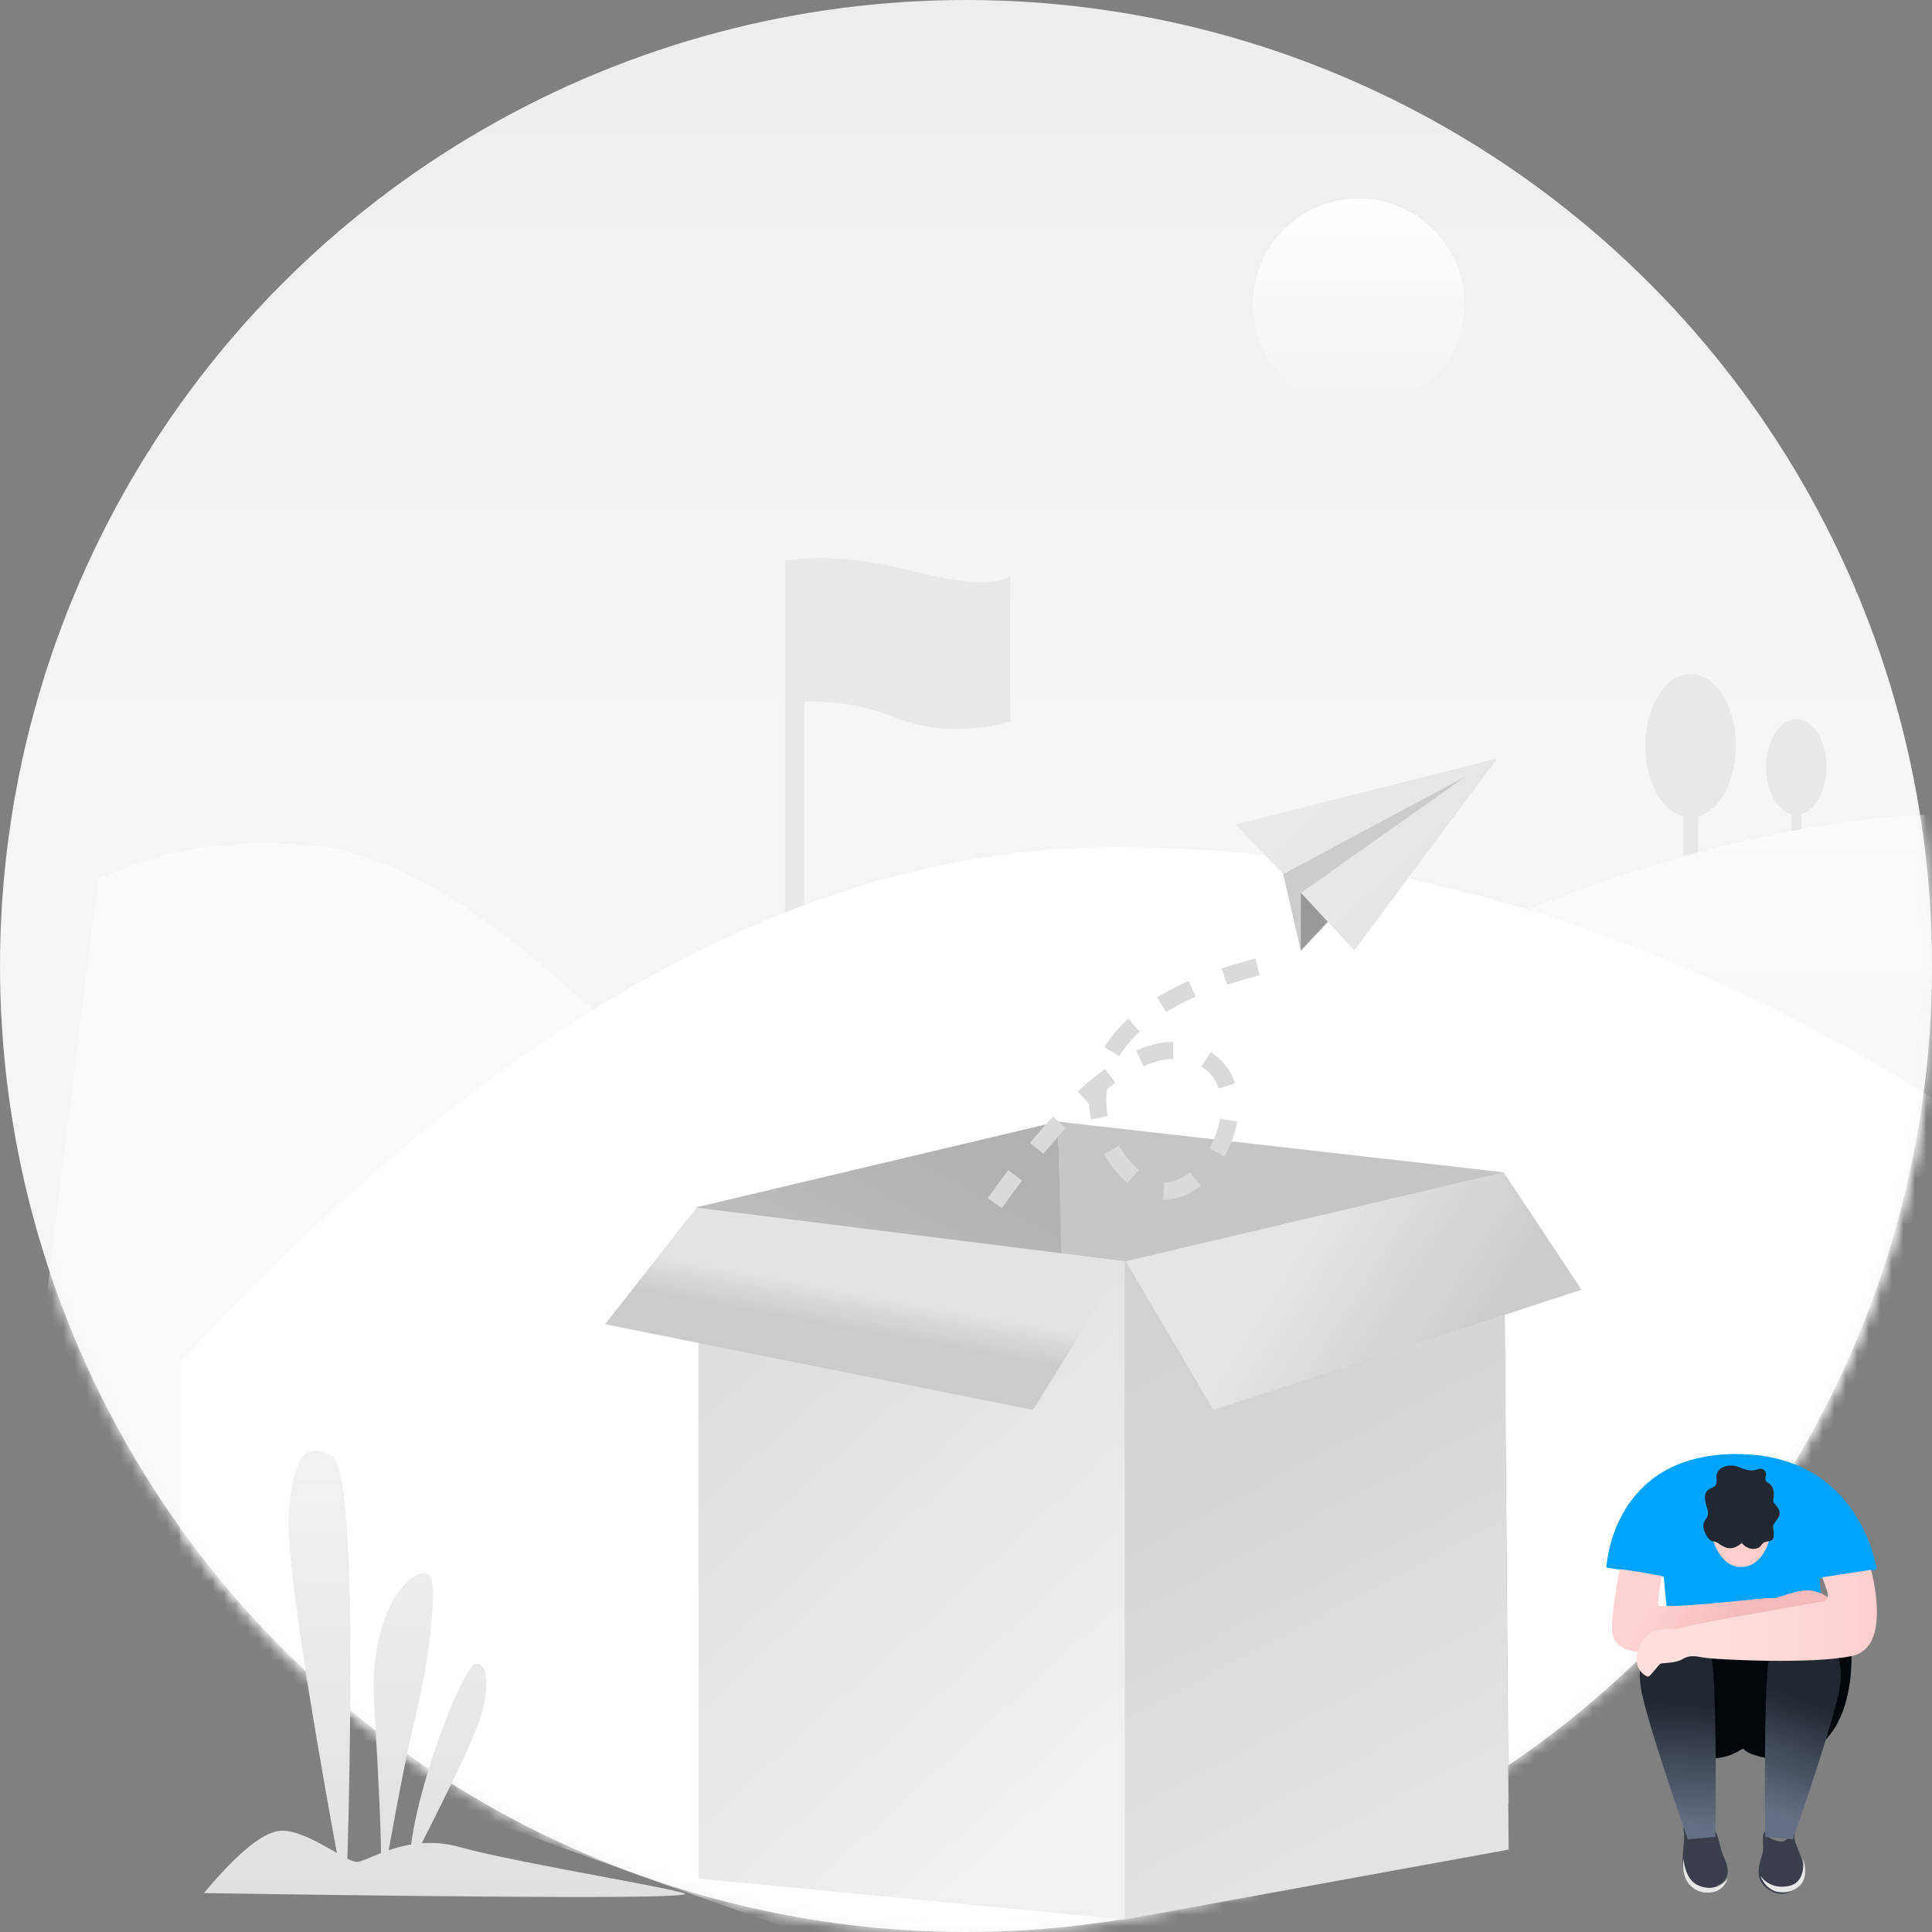 <?xml version="1.0" encoding="UTF-8"?>
<svg width="168px" height="168px" viewBox="0 0 168 168" version="1.1" xmlns="http://www.w3.org/2000/svg" xmlns:xlink="http://www.w3.org/1999/xlink">
    <rect x="0" y="0" width="168" height="168" fill="#808080" stroke="none"/>
    <title>切片</title>
    <defs>
        <linearGradient x1="50%" y1="0%" x2="50%" y2="38.678%" id="linearGradient-1">
            <stop stop-color="#EDEDED" offset="0%"></stop>
            <stop stop-color="#F5F5F5" offset="100%"></stop>
        </linearGradient>
        <circle id="path-2" cx="84" cy="84" r="84"></circle>
        <linearGradient x1="50%" y1="0%" x2="50%" y2="100%" id="linearGradient-4">
            <stop stop-color="#FBFBFB" offset="0%"></stop>
            <stop stop-color="#F5F5F5" offset="100%"></stop>
        </linearGradient>
        <linearGradient x1="50%" y1="0%" x2="50%" y2="100%" id="linearGradient-5">
            <stop stop-color="#FFFFFF" offset="0%"></stop>
            <stop stop-color="#F1F1F1" offset="100%"></stop>
        </linearGradient>
        <linearGradient x1="63.357%" y1="3.704%" x2="40.7%" y2="91.584%" id="linearGradient-6">
            <stop stop-color="#B2B2B2" offset="0%"></stop>
            <stop stop-color="#D7DDE2" offset="100%"></stop>
        </linearGradient>
        <linearGradient x1="56.581%" y1="90.374%" x2="36.779%" y2="17.446%" id="linearGradient-7">
            <stop stop-color="#E3E3E3" offset="0%"></stop>
            <stop stop-color="#D1D1D1" offset="100%"></stop>
        </linearGradient>
        <linearGradient x1="73.576%" y1="89.788%" x2="28.322%" y2="6.673%" id="linearGradient-8">
            <stop stop-color="#F0F0F0" offset="0%"></stop>
            <stop stop-color="#DDDDDD" offset="100%"></stop>
        </linearGradient>
        <linearGradient x1="42.839%" y1="57.556%" x2="50%" y2="42.444%" id="linearGradient-9">
            <stop stop-color="#CBCBCB" offset="0%"></stop>
            <stop stop-color="#E3E3E3" offset="100%"></stop>
        </linearGradient>
        <linearGradient x1="35.146%" y1="41.863%" x2="80.027%" y2="56.767%" id="linearGradient-10">
            <stop stop-color="#E5E5E5" offset="0%"></stop>
            <stop stop-color="#CCCCCC" offset="100%"></stop>
        </linearGradient>
        <linearGradient x1="75.26%" y1="52.734%" x2="30.731%" y2="16.714%" id="linearGradient-11">
            <stop stop-color="#E5E5E5" offset="0%"></stop>
            <stop stop-color="#E9E9E9" offset="100%"></stop>
        </linearGradient>
        <linearGradient x1="53.666%" y1="92.336%" x2="55.019%" y2="33.902%" id="linearGradient-12">
            <stop stop-color="#636F82" offset="0%"></stop>
            <stop stop-color="#222831" offset="100%"></stop>
        </linearGradient>
        <linearGradient x1="42.781%" y1="90.476%" x2="51.16%" y2="32.013%" id="linearGradient-13">
            <stop stop-color="#636F82" offset="0%"></stop>
            <stop stop-color="#222831" offset="100%"></stop>
        </linearGradient>
        <linearGradient x1="50.948%" y1="52.831%" x2="13.228%" y2="43.468%" id="linearGradient-14">
            <stop stop-color="#F4BABB" offset="0%"></stop>
            <stop stop-color="#FFD3D3" offset="100%"></stop>
        </linearGradient>
        <linearGradient x1="34.086%" y1="49.971%" x2="100.007%" y2="49.971%" id="linearGradient-15">
            <stop stop-color="#FFDEDD" offset="0%"></stop>
            <stop stop-color="#FFCDCE" offset="100%"></stop>
        </linearGradient>
        <linearGradient x1="36.804%" y1="5.925%" x2="36.804%" y2="120.532%" id="linearGradient-16">
            <stop stop-color="#F1F1F1" offset="0%"></stop>
            <stop stop-color="#DCDCDC" offset="100%"></stop>
        </linearGradient>
    </defs>
    <g id="页面-1" stroke="none" stroke-width="1" fill="none" fill-rule="evenodd">
        <g id="基础权益-列表-空" transform="translate(-669, -441)">
            <g id="暂无" transform="translate(656, 441)">
                <g id="缺省/空" transform="translate(13, 0)">
                    <g id="背景">
                        <mask id="mask-3" fill="white">
                            <use xlink:href="#path-2"></use>
                        </mask>
                        <use id="蒙版-2" fill="url(#linearGradient-1)" xlink:href="#path-2"></use>
                        <path d="M79.533,49.699 C83.833,50.797 86.608,50.932 87.858,50.104 L87.858,62.781 C84.049,63.694 80.731,63.572 77.904,62.417 C74.467,61.012 71.434,60.976 69.931,61.012 L69.932,80.842 L68.263,80.842 L68.263,48.728 L68.659,48.727 L68.955,48.687 C71.894,48.311 75.42,48.649 79.533,49.699 Z" id="红旗" fill="#E8E8E8" mask="url(#mask-3)"></path>
                        <path d="M147.012,58.606 C149.187,58.606 150.95,61.397 150.95,64.841 C150.95,67.93 149.531,70.495 147.668,70.989 L147.669,74.356 L146.356,74.356 L146.357,70.989 C144.494,70.495 143.075,67.93 143.075,64.841 C143.075,61.397 144.838,58.606 147.012,58.606 Z M156.2,62.544 C157.65,62.544 158.825,64.405 158.825,66.7 C158.825,68.759 157.879,70.469 156.638,70.799 L156.637,73.044 L155.762,73.044 L155.762,70.799 C154.521,70.469 153.575,68.759 153.575,66.7 C153.575,64.405 154.75,62.544 156.2,62.544 Z" id="树" fill="#E8E8E8" mask="url(#mask-3)"></path>
                        <path d="M181.827,71.692 C164.792,68.663 144.156,73.042 119.918,84.827 C95.68,96.612 105.998,112.311 150.872,131.923 C167.873,133.218 177.563,133.218 179.943,131.923 C183.513,129.981 205.02,93.691 205.02,91.835 C205.02,90.598 197.289,83.883 181.827,71.692 Z" id="路径-24" fill="url(#linearGradient-4)" mask="url(#mask-3)"></path>
                        <path d="M8.532,76.425 C14.64,73.659 21.19,72.737 28.183,73.659 C35.175,74.581 43.922,80.245 54.424,90.652 L60.858,125.287 L34.695,158.854 C13.194,139.041 2.444,128.494 2.444,127.211 C2.444,125.929 4.473,109 8.532,76.425 Z" id="路径-25" fill="#FAFAFA" mask="url(#mask-3)"></path>
                        <path d="M15.641,118.542 C43.123,88.62 70.221,73.659 96.936,73.659 C123.651,73.659 149.782,82.548 175.33,100.326 L179.81,113.635 C176.892,150.005 166.178,168.19 147.669,168.19 C119.905,168.19 94.903,176.916 94.903,176.916 C94.903,176.916 15.641,149.525 15.641,147.504 C15.641,146.156 15.641,136.502 15.641,118.542 Z" id="路径-23" fill="#FFFFFF" mask="url(#mask-3)"></path>
                        <circle id="月亮" fill="url(#linearGradient-5)" mask="url(#mask-3)" cx="118.138" cy="26.45" r="9.188"></circle>
                    </g>
                    <g id="盒子" transform="translate(52.513, 65.762)">
                        <g id="编组" transform="translate(0, 31.641)" fill-rule="nonzero">
                            <polygon id="路径" fill="url(#linearGradient-6)" points="41.756 68.555 8.838 60.788 8.056 7.575 39.467 0.128"></polygon>
                            <polygon id="路径" fill="#C5C5C5" points="78.673 59.414 41.293 68.555 39.467 0.128 78.239 4.538"></polygon>
                            <polygon id="路径" fill="url(#linearGradient-7)" points="45.291 69.513 78.673 63.43 78.239 4.538 45.263 12.305 45.263 69.513"></polygon>
                            <path d="M45.291,69.513 C45.291,69.513 45.234,69.513 45.234,69.513 L8.23,65.95 L8.23,7.798 L45.291,12.305 L45.291,69.45 C45.291,69.45 45.291,69.482 45.291,69.513 Z" id="路径" fill="url(#linearGradient-8)"></path>
                            <polygon id="路径" fill="url(#linearGradient-9)" points="37.308 25.197 0.101 17.75 8.056 7.607 45.349 12.273"></polygon>
                            <polygon id="路径" fill="url(#linearGradient-10)" points="85.013 14.746 52.993 25.197 45.378 12.273 78.239 4.538"></polygon>
                        </g>
                        <g id="飞机" transform="translate(54.69, 0)">
                            <polygon id="路径-27" fill="#CCCCCC" points="20.371 1.662 4.376 10.227 5.911 16.939"></polygon>
                            <polygon id="路径" fill="url(#linearGradient-11)" fill-rule="nonzero" points="8.259 14.382 10.577 16.875 22.979 0.192 0.232 5.945 4.376 10.227 20.371 1.662 5.911 11.889"></polygon>
                            <polygon id="路径" fill="#999999" fill-rule="nonzero" points="5.911 11.857 5.911 16.875 8.23 14.382"></polygon>
                        </g>
                        <path d="M33.279,37.935 C41.068,28.501 47.042,24.548 51.2,26.078 C57.439,28.373 53.031,37.935 48.266,37.935 C43.502,37.935 34.529,21.824 60.383,18.608" id="路径-32" stroke="#DADADA" stroke-width="1.5" stroke-dasharray="3" transform="translate(46.831, 28.271) rotate(-4) translate(-46.831, -28.271) "></path>
                    </g>
                    <g id="人" transform="translate(139.685, 126.437)" fill-rule="nonzero">
                        <path d="M16.062,33.129 C16.022,33.242 15.938,33.343 15.825,33.411 C15.582,33.552 15.446,33.784 14.904,33.648 C14.08,33.445 13.944,33.208 13.809,32.767 C13.391,33.326 13.792,34.021 13.538,34.868 C13.284,35.715 12.753,37.059 14.232,37.951 C15.717,38.843 17.095,37.522 17.169,36.359 C17.242,35.195 16.197,33.693 16.367,33.219 C16.435,32.875 16.277,32.575 16.277,32.575 C16.277,32.575 16.135,32.914 16.062,33.129 Z" id="路径" fill="#3A3E4B"></path>
                        <path d="M17.11,35.175 C17.11,35.175 17.364,36.914 16.24,37.439 C15.935,37.603 14.394,37.998 13.411,36.705 C13.485,36.936 13.812,37.733 14.761,38.049 C15.196,38.139 16.088,38.269 16.867,37.473 C17.646,36.677 17.11,35.175 17.11,35.175 Z" id="路径" fill="#E6E8E8"></path>
                        <path d="M7.025,32.752 C7.064,32.871 7.143,32.972 7.256,33.04 C7.493,33.181 7.623,33.419 8.171,33.3 C8.995,33.114 9.142,32.882 9.278,32.442 C9.69,33.012 9.763,33.639 10.006,34.491 C10.249,35.344 11.243,36.643 9.746,37.501 C8.25,38.359 6.686,36.903 6.635,35.739 C6.584,34.57 6.878,33.317 6.72,32.837 C6.658,32.492 6.821,32.193 6.821,32.193 C6.821,32.193 6.957,32.532 7.025,32.752 Z" id="路径" fill="#3A3E4B"></path>
                        <path d="M6.702,35.2 C6.702,35.2 6.821,36.928 7.865,37.448 C8.17,37.617 9.548,38.193 10.553,36.917 C10.463,37.12 10.293,37.792 9.339,38.086 C8.904,38.165 8.012,38.278 7.244,37.465 C6.476,36.646 6.702,35.2 6.702,35.2 Z" id="路径" fill="#E6E8E8"></path>
                        <path d="M0,9.871 C0.299,9.916 4.997,10.684 4.997,10.684 C4.997,10.684 5.381,16.048 5.997,17.189 C6.612,18.33 8.323,18.911 8.323,18.911 L18.2,19.007 C18.2,19.007 18.939,14.862 18.55,10.836 C20.199,10.718 23.502,10.04 23.502,10.04 C23.502,10.04 22.169,0 11.294,0 C0.418,0 0,9.871 0,9.871 Z" id="路径" fill="#00A4FF"></path>
                        <path d="M21.272,16.613 C21.272,16.613 22.186,25.812 15.478,26.557 C15.02,26.591 12.621,26.433 11.881,25.62 C11.198,25.992 9.34,27.342 6.031,25.586 C4.145,22.175 3.975,17.737 4.834,16.794 C5.692,15.851 21.272,16.613 21.272,16.613 Z" id="路径" fill="#000609"></path>
                        <path d="M3.653,16.737 C3.653,16.737 2.654,17.612 2.97,20.148 C3.286,22.683 7.081,33.509 7.081,33.509 L9.481,33.289 C9.481,33.289 9.679,18.584 9.024,17.178 C8.369,15.766 4.664,15.969 3.653,16.737 Z" id="路径" fill="url(#linearGradient-12)"></path>
                        <path d="M19.64,16.737 C19.64,16.737 20.639,17.612 20.323,20.148 C20.007,22.683 16.212,33.509 16.212,33.509 L13.812,33.289 C13.812,33.289 13.614,18.584 14.269,17.178 C14.93,15.766 18.634,15.969 19.64,16.737 Z" id="路径" fill="url(#linearGradient-13)"></path>
                        <path d="M1.169,10.006 C1.169,10.006 2.518,10.17 4.834,10.605 C4.794,10.944 4.258,13.157 4.642,13.23 C7.877,13.264 13.835,12.457 14.36,12.525 C15.325,12.649 17.646,10.78 19.673,12.83 C21.43,14.535 19.73,15.455 19.73,15.455 L10.379,15.625 C10.379,15.625 1.559,19.103 0.565,15.817 C0.209,14.637 1.169,10.006 1.169,10.006 Z" id="路径" fill="url(#linearGradient-14)"></path>
                        <path d="M23.011,10.068 C23.011,10.068 24.914,16.777 21.407,17.55 C17.895,18.324 9.312,17.855 8.538,17.714 C7.764,17.573 7.25,17.454 6.624,17.833 C5.997,18.205 4.918,18.16 4.738,18.217 C4.557,18.273 3.845,19.329 3.648,19.352 C3.45,19.374 2.434,18.787 2.648,17.505 C2.863,16.223 3.749,15.337 4.868,15.235 C5.986,15.133 6.036,15.342 6.81,15.049 C7.584,14.749 18.618,12.863 18.855,12.813 C19.097,12.767 19.352,12.547 19.239,12.095 C19.126,11.644 18.77,10.718 18.77,10.718 L23.011,10.068 Z" id="路径" fill="url(#linearGradient-15)"></path>
                        <path d="M9.108,6.946 C9.108,6.946 9.696,9.825 11.695,9.825 C13.693,9.825 14.281,7.279 14.207,7.087 C14.134,6.9 12.75,6.319 11.655,6.319 C10.548,6.319 9.108,6.946 9.108,6.946 Z" id="路径" fill="#FFCDCB"></path>
                        <path d="M11.768,7.742 C11.768,7.742 12.22,8.312 12.869,8.244 C13.564,8.171 13.389,7.736 13.869,7.634 C14.349,7.533 14.648,7.561 14.529,6.669 C14.461,6.172 14.518,6.178 14.653,5.94 C14.738,5.799 15.32,5.319 14.93,4.709 C14.552,4.111 14.439,4.337 14.541,3.761 C14.642,3.19 14.422,2.682 14.072,2.513 C13.733,2.343 13.818,2.038 13.885,1.858 C13.948,1.683 13.761,1.118 13.18,1.327 C12.598,1.536 12.062,1.372 11.61,1.169 C10.616,0.723 9.47,1.186 9.577,2.089 C9.684,3.01 9.148,2.823 8.798,3.157 C8.453,3.49 8.555,4.06 8.73,4.625 C8.832,4.947 8.973,5.297 8.561,5.788 C8.131,6.296 8.849,7.657 9.329,7.606 C9.808,7.555 10.469,8.854 11.768,7.742 Z" id="路径" fill="#222831"></path>
                    </g>
                    <path d="M25.124,131.238 C25.586,126.566 26.513,125.417 28.829,126.566 C29.909,127.103 30.458,133.063 30.474,144.447 L30.474,145.437 C30.468,150.114 30.377,155.66 30.201,162.073 L30.214,161.628 C30.558,161.798 30.838,161.905 31.028,161.905 C31.395,161.905 32.119,161.527 33.13,161.134 C33.116,158.816 32.917,154.532 32.536,148.282 C31.943,138.552 37.114,135.389 37.537,137.34 C37.959,139.291 37.114,145.285 36.195,148.967 C35.581,151.422 34.752,155.563 33.705,161.39 L33.794,160.891 C34.376,160.692 35.032,160.508 35.751,160.39 C36.517,154.408 40.415,144.652 41.397,144.652 C42.402,144.652 42.488,146.447 42.01,148.611 C41.699,150.016 39.92,153.906 36.674,160.281 C37.682,160.208 38.793,160.282 39.984,160.616 C41.79,161.122 44.823,161.744 47.982,162.353 L48.846,162.519 C53.461,163.401 58.129,164.232 59.46,164.618 C60.206,164.834 57.389,164.946 51.009,164.955 L49.34,164.955 C42.366,164.946 31.83,164.834 17.731,164.618 C20.75,161 23.017,159.192 24.531,159.192 C26,159.192 27.884,160.326 29.292,161.127 C26.21,144.258 24.821,134.295 25.124,131.238 Z" id="形状结合" fill="url(#linearGradient-16)"></path>
                </g>
            </g>
        </g>
    </g>
</svg>